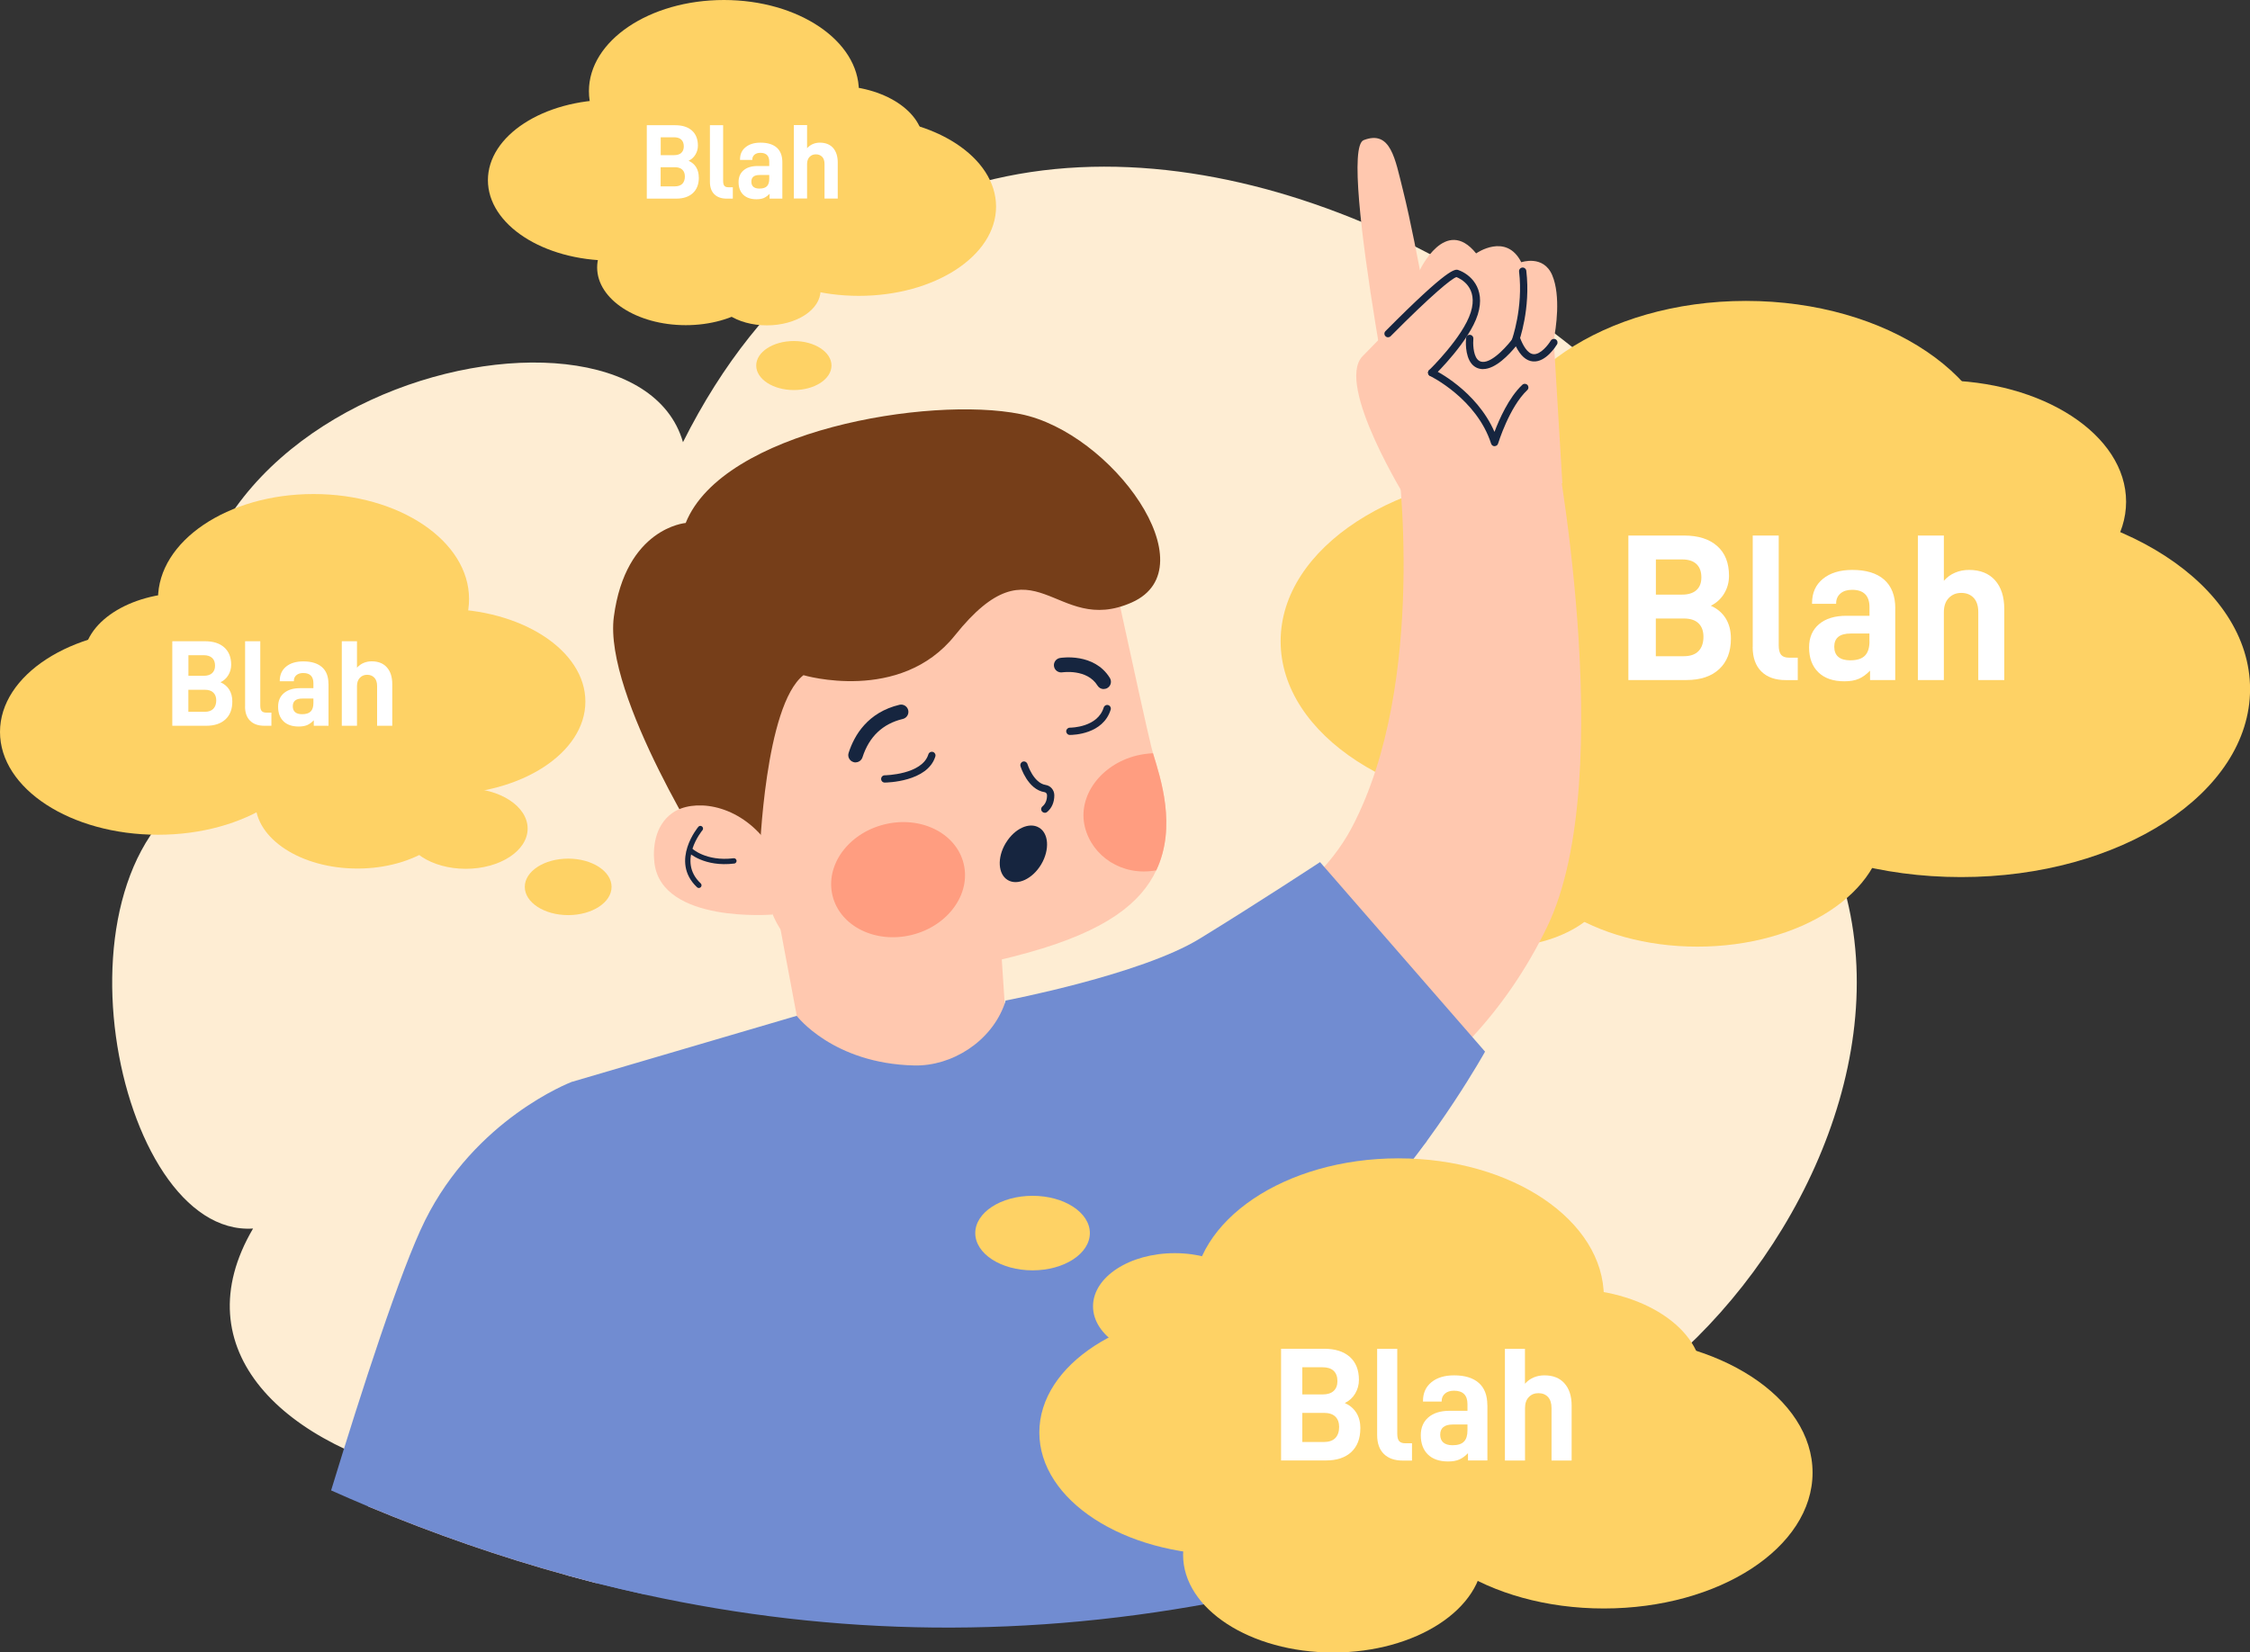 <svg width="422" height="310" viewBox="0 0 422 310" fill="none" xmlns="http://www.w3.org/2000/svg">
<rect x="0" y="0" width="422" height="310" fill="#333333" stroke="none"/>
<g clip-path="url(#clip0_113_50327)">
<path d="M185.619 251.356C185.619 251.356 207.874 294.13 248.516 264.998C295.719 302.735 381.441 203.949 334.76 144.914C357.086 79.787 188.004 -36.516 128.096 82.952C118.214 48.557 11.021 75.118 40.381 146.467C7.224 160.559 21.46 232.192 47.464 230.473C20.843 275.748 122.069 304.098 185.631 251.345L185.619 251.356Z" fill="#FEEDD3"/>
<path d="M327.464 121.139C353.914 121.139 375.355 106.658 375.355 88.795C375.355 70.932 353.914 56.451 327.464 56.451C301.015 56.451 279.574 70.932 279.574 88.795C279.574 106.658 301.015 121.139 327.464 121.139Z" fill="#FED265"/>
<path d="M289.04 152.084C316.02 152.084 337.892 137.853 337.892 120.297C337.892 102.742 316.02 88.51 289.04 88.51C262.06 88.51 240.189 102.742 240.189 120.297C240.189 137.853 262.06 152.084 289.04 152.084Z" fill="#FED265"/>
<path d="M318.354 177.59C337.694 177.59 353.373 167.391 353.373 154.81C353.373 142.23 337.694 132.031 318.354 132.031C299.013 132.031 283.334 142.23 283.334 154.81C283.334 167.391 299.013 177.59 318.354 177.59Z" fill="#FED265"/>
<path d="M363.741 116.908C383.082 116.908 398.761 106.709 398.761 94.128C398.761 81.548 383.082 71.349 363.741 71.349C344.4 71.349 328.722 81.548 328.722 94.128C328.722 106.709 344.4 116.908 363.741 116.908Z" fill="#FED265"/>
<path d="M367.81 164.541C397.745 164.541 422.012 148.749 422.012 129.269C422.012 109.79 397.745 93.998 367.81 93.998C337.875 93.998 313.608 109.79 313.608 129.269C313.608 148.749 337.875 164.541 367.81 164.541Z" fill="#FED265"/>
<path d="M281.211 177.661C292.925 177.661 302.422 171.484 302.422 163.865C302.422 156.246 292.925 150.07 281.211 150.07C269.496 150.07 260 156.246 260 163.865C260 171.484 269.496 177.661 281.211 177.661Z" fill="#FED265"/>
<path d="M324.641 119.8C324.641 122.265 323.905 124.173 322.434 125.536C320.963 126.899 318.923 127.575 316.301 127.575H305.411V100.469H315.874C318.52 100.469 320.584 101.121 322.067 102.437C323.55 103.74 324.285 105.601 324.285 108.019C324.285 109.228 323.988 110.33 323.383 111.337C322.778 112.345 321.936 113.115 320.869 113.637C322.102 114.182 323.039 114.988 323.68 116.031C324.321 117.074 324.641 118.33 324.641 119.8ZM310.571 111.551H315.483C316.657 111.551 317.559 111.266 318.176 110.709C318.792 110.152 319.101 109.358 319.101 108.327C319.101 107.225 318.792 106.395 318.176 105.814C317.559 105.234 316.657 104.949 315.483 104.949H310.571V111.551ZM319.492 119.444C319.492 118.366 319.184 117.536 318.567 116.932C317.95 116.327 317.025 116.031 315.791 116.031H310.56V123.106H315.791C317.025 123.106 317.95 122.786 318.567 122.146C319.184 121.506 319.492 120.606 319.492 119.456V119.444Z" fill="white"/>
<path d="M328.734 121.364V100.469H333.609V121.056C333.609 121.898 333.764 122.49 334.06 122.846C334.357 123.201 334.855 123.379 335.531 123.379H337.18V127.587H334.938C332.969 127.587 331.45 127.053 330.359 125.975C329.268 124.896 328.722 123.367 328.722 121.376L328.734 121.364Z" fill="white"/>
<path d="M355.461 114.146V127.575H350.739V125.809C350.063 126.52 349.351 127.03 348.64 127.338C347.916 127.658 347.003 127.812 345.911 127.812C343.811 127.812 342.186 127.243 341.035 126.117C339.885 124.991 339.303 123.438 339.303 121.447C339.303 119.61 339.92 118.164 341.154 117.109C342.388 116.055 344.108 115.521 346.303 115.521H350.633V113.909C350.633 111.74 349.541 110.65 347.37 110.65C346.457 110.65 345.721 110.875 345.188 111.338C344.654 111.8 344.381 112.404 344.381 113.163V113.281H339.861V113.127C339.861 111.219 340.537 109.702 341.901 108.588C343.266 107.474 345.104 106.917 347.406 106.917C350.004 106.917 351.997 107.521 353.385 108.742C354.773 109.963 355.473 111.764 355.473 114.146H355.461ZM350.621 120.309V118.852H347.086C345.045 118.852 344.025 119.681 344.025 121.329C344.025 122.976 345.021 123.877 347.014 123.877C348.296 123.877 349.221 123.581 349.79 122.988C350.36 122.395 350.633 121.507 350.633 120.298L350.621 120.309Z" fill="white"/>
<path d="M364.583 100.469V108.955C365.188 108.28 365.888 107.758 366.707 107.426C367.514 107.083 368.38 106.917 369.305 106.917C371.405 106.917 373.03 107.569 374.181 108.86C375.331 110.152 375.913 111.954 375.913 114.265V127.575H371.037V114.846C371.037 113.672 370.752 112.772 370.171 112.155C369.59 111.539 368.818 111.231 367.846 111.231C366.873 111.231 366.126 111.551 365.509 112.179C364.892 112.807 364.583 113.696 364.583 114.846V127.575H359.708V100.469H364.583Z" fill="white"/>
<path d="M135.771 34.205C149.753 34.205 161.087 26.548 161.087 17.102C161.087 7.657 149.753 0 135.771 0C121.79 0 110.456 7.657 110.456 17.102C110.456 26.548 121.79 34.205 135.771 34.205Z" fill="#FED265"/>
<path d="M114.703 48.889C127.511 48.889 137.895 42.135 137.895 33.802C137.895 25.469 127.511 18.714 114.703 18.714C101.894 18.714 91.511 25.469 91.511 33.802C91.511 42.135 101.894 48.889 114.703 48.889Z" fill="#FED265"/>
<path d="M128.618 61.002C137.797 61.002 145.238 56.157 145.238 50.181C145.238 44.205 137.797 39.36 128.618 39.36C119.439 39.36 111.998 44.205 111.998 50.181C111.998 56.157 119.439 61.002 128.618 61.002Z" fill="#FED265"/>
<path d="M156.579 37.725C165.758 37.725 173.199 32.88 173.199 26.904C173.199 20.928 165.758 16.083 156.579 16.083C147.4 16.083 139.959 20.928 139.959 26.904C139.959 32.88 147.4 37.725 156.579 37.725Z" fill="#FED265"/>
<path d="M161.087 55.503C175.297 55.503 186.817 48.005 186.817 38.756C186.817 29.507 175.297 22.009 161.087 22.009C146.876 22.009 135.356 29.507 135.356 38.756C135.356 48.005 146.876 55.503 161.087 55.503Z" fill="#FED265"/>
<path d="M148.892 73.174C152.79 73.174 155.95 71.115 155.95 68.575C155.95 66.036 152.79 63.977 148.892 63.977C144.993 63.977 141.833 66.036 141.833 68.575C141.833 71.115 144.993 73.174 148.892 73.174Z" fill="#FED265"/>
<path d="M143.826 61.038C149.389 61.038 153.898 58.103 153.898 54.484C153.898 50.864 149.389 47.929 143.826 47.929C138.264 47.929 133.755 50.864 133.755 54.484C133.755 58.103 138.264 61.038 143.826 61.038Z" fill="#FED265"/>
<path d="M131.073 33.304C131.073 34.548 130.706 35.52 129.958 36.219C129.211 36.907 128.179 37.262 126.838 37.262H121.31V23.49H126.625C127.965 23.49 129.021 23.822 129.769 24.486C130.516 25.149 130.896 26.098 130.896 27.318C130.896 27.935 130.741 28.492 130.433 29.001C130.124 29.511 129.697 29.902 129.152 30.163C129.78 30.447 130.255 30.85 130.575 31.384C130.896 31.917 131.062 32.557 131.062 33.304H131.073ZM123.92 29.108H126.411C127.005 29.108 127.467 28.966 127.776 28.681C128.084 28.397 128.25 27.994 128.25 27.473C128.25 26.916 128.096 26.489 127.776 26.192C127.467 25.896 127.005 25.754 126.411 25.754H123.92V29.108ZM128.452 33.114C128.452 32.569 128.298 32.142 127.977 31.834C127.669 31.526 127.194 31.372 126.566 31.372H123.908V34.963H126.566C127.194 34.963 127.657 34.797 127.977 34.477C128.286 34.157 128.452 33.695 128.452 33.114Z" fill="white"/>
<path d="M133.15 34.11V23.491H135.629V33.944C135.629 34.371 135.7 34.667 135.854 34.856C136.009 35.034 136.258 35.129 136.602 35.129H137.444V37.263H136.305C135.309 37.263 134.526 36.99 133.98 36.445C133.422 35.9 133.15 35.117 133.15 34.11Z" fill="white"/>
<path d="M146.733 30.436V37.263H144.336V36.362C143.992 36.717 143.636 36.978 143.269 37.144C142.901 37.298 142.438 37.381 141.881 37.381C140.813 37.381 139.994 37.097 139.401 36.528C138.82 35.959 138.523 35.165 138.523 34.157C138.523 33.221 138.832 32.486 139.461 31.953C140.089 31.419 140.955 31.147 142.082 31.147H144.277V30.329C144.277 29.227 143.719 28.67 142.616 28.67C142.153 28.67 141.786 28.788 141.513 29.014C141.24 29.251 141.098 29.559 141.098 29.938V29.997H138.796V29.914C138.796 28.942 139.14 28.172 139.84 27.615C140.528 27.046 141.465 26.762 142.64 26.762C143.957 26.762 144.965 27.07 145.677 27.686C146.377 28.302 146.733 29.215 146.733 30.436ZM144.277 33.565V32.83H142.474C141.43 32.83 140.92 33.245 140.92 34.086C140.92 34.928 141.43 35.378 142.438 35.378C143.091 35.378 143.565 35.224 143.85 34.928C144.135 34.631 144.277 34.169 144.277 33.565Z" fill="white"/>
<path d="M151.371 23.491V27.805C151.679 27.461 152.035 27.2 152.45 27.022C152.866 26.845 153.305 26.762 153.767 26.762C154.835 26.762 155.653 27.093 156.247 27.745C156.828 28.409 157.124 29.322 157.124 30.483V37.251H154.645V30.791C154.645 30.187 154.503 29.736 154.206 29.428C153.91 29.12 153.518 28.954 153.032 28.954C152.545 28.954 152.154 29.108 151.845 29.428C151.537 29.748 151.371 30.199 151.371 30.779V37.239H148.892V23.467H151.371V23.491Z" fill="white"/>
<path d="M58.804 132.078C74.915 132.078 87.975 123.259 87.975 112.38C87.975 101.501 74.915 92.682 58.804 92.682C42.694 92.682 29.634 101.501 29.634 112.38C29.634 123.259 42.694 132.078 58.804 132.078Z" fill="#FED265"/>
<path d="M83.076 149.003C97.831 149.003 109.791 141.219 109.791 131.616C109.791 122.014 97.831 114.229 83.076 114.229C68.322 114.229 56.361 122.014 56.361 131.616C56.361 141.219 68.322 149.003 83.076 149.003Z" fill="#FED265"/>
<path d="M67.037 162.941C77.612 162.941 86.184 157.364 86.184 150.484C86.184 143.605 77.612 138.028 67.037 138.028C56.463 138.028 47.891 143.605 47.891 150.484C47.891 157.364 56.463 162.941 67.037 162.941Z" fill="#FED265"/>
<path d="M34.83 136.132C45.404 136.132 53.976 130.555 53.976 123.675C53.976 116.796 45.404 111.219 34.83 111.219C24.255 111.219 15.683 116.796 15.683 123.675C15.683 130.555 24.255 136.132 34.83 136.132Z" fill="#FED265"/>
<path d="M29.634 156.6C46 156.6 59.267 147.967 59.267 137.317C59.267 126.667 46 118.034 29.634 118.034C13.267 118.034 0 126.667 0 137.317C0 147.967 13.267 156.6 29.634 156.6Z" fill="#FED265"/>
<path d="M106.565 171.676C111.059 171.676 114.703 169.304 114.703 166.378C114.703 163.452 111.059 161.08 106.565 161.08C102.07 161.08 98.427 163.452 98.427 166.378C98.427 169.304 102.07 171.676 106.565 171.676Z" fill="#FED265"/>
<path d="M87.359 162.988C93.766 162.988 98.961 159.608 98.961 155.439C98.961 151.269 93.766 147.889 87.359 147.889C80.951 147.889 75.757 151.269 75.757 155.439C75.757 159.608 80.951 162.988 87.359 162.988Z" fill="#FED265"/>
<path d="M43.572 131.604C43.572 133.05 43.145 134.164 42.279 134.958C41.425 135.752 40.227 136.155 38.685 136.155H32.315V120.297H38.436C39.99 120.297 41.188 120.677 42.054 121.447C42.92 122.217 43.359 123.296 43.359 124.706C43.359 125.406 43.181 126.057 42.825 126.65C42.469 127.243 41.983 127.693 41.354 127.989C42.078 128.309 42.623 128.783 43.003 129.388C43.383 130.004 43.572 130.739 43.572 131.592V131.604ZM35.34 126.78H38.211C38.898 126.78 39.42 126.614 39.788 126.283C40.144 125.951 40.334 125.489 40.334 124.896C40.334 124.256 40.156 123.758 39.788 123.426C39.432 123.094 38.898 122.917 38.211 122.917H35.34V126.78ZM40.559 131.403C40.559 130.775 40.381 130.289 40.014 129.933C39.658 129.577 39.112 129.4 38.388 129.4H35.328V133.536H38.388C39.112 133.536 39.646 133.346 40.014 132.967C40.37 132.588 40.559 132.066 40.559 131.391V131.403Z" fill="white"/>
<path d="M45.969 132.529V120.297H48.816V132.339C48.816 132.825 48.899 133.18 49.077 133.382C49.255 133.583 49.539 133.69 49.943 133.69H50.904V136.155H49.587C48.436 136.155 47.547 135.847 46.906 135.207C46.265 134.579 45.957 133.678 45.957 132.517L45.969 132.529Z" fill="white"/>
<path d="M61.616 128.297V136.155H58.852V135.124C58.449 135.539 58.045 135.835 57.618 136.025C57.191 136.203 56.669 136.297 56.017 136.297C54.795 136.297 53.834 135.966 53.17 135.314C52.493 134.65 52.161 133.749 52.161 132.576C52.161 131.497 52.517 130.656 53.241 130.04C53.964 129.423 54.961 129.103 56.254 129.103H58.781V128.167C58.781 126.899 58.14 126.259 56.871 126.259C56.337 126.259 55.91 126.389 55.59 126.662C55.269 126.934 55.115 127.29 55.115 127.729V127.8H52.47V127.705C52.47 126.591 52.873 125.702 53.668 125.05C54.463 124.398 55.542 124.078 56.883 124.078C58.401 124.078 59.564 124.434 60.382 125.145C61.201 125.856 61.604 126.911 61.604 128.309L61.616 128.297ZM58.781 131.9V131.047H56.705C55.507 131.047 54.913 131.533 54.913 132.493C54.913 133.453 55.495 133.986 56.657 133.986C57.405 133.986 57.95 133.809 58.282 133.465C58.615 133.121 58.781 132.6 58.781 131.889V131.9Z" fill="white"/>
<path d="M66.954 120.297V125.263C67.31 124.86 67.725 124.564 68.2 124.363C68.674 124.161 69.184 124.066 69.718 124.066C70.94 124.066 71.901 124.446 72.565 125.204C73.242 125.963 73.574 127.017 73.574 128.369V136.155H70.727V128.712C70.727 128.025 70.561 127.503 70.217 127.136C69.884 126.78 69.422 126.591 68.864 126.591C68.307 126.591 67.856 126.78 67.5 127.148C67.144 127.515 66.954 128.037 66.954 128.712V136.155H64.107V120.297H66.954Z" fill="white"/>
<path d="M216.249 141.311C217.661 145.981 220.745 155.059 216.866 163.273C214.007 169.317 207.637 174.603 192.784 178.727C177.861 182.864 167.196 183.433 159.805 182.662C151.478 181.785 144.846 175.29 143.66 167.006L138.974 134.259C138.974 134.259 155.938 104.013 183.721 94.353C189.059 92.493 201.077 98.099 206.439 96.842C206.439 96.842 214.173 132.955 215.965 140.244C216.048 140.576 216.142 140.943 216.261 141.323L216.249 141.311Z" fill="#FFC8AF"/>
<path d="M216.866 163.273C210.401 164.458 204.813 160.594 203.473 155.13C202.061 149.394 206.427 143.409 213.212 141.738C214.244 141.489 215.253 141.358 216.249 141.311C217.661 145.981 220.745 155.059 216.866 163.273Z" fill="#FF9D80"/>
<path d="M195.964 152.476C195.774 152.476 195.584 152.393 195.442 152.239C195.193 151.954 195.228 151.527 195.525 151.279C196.094 150.793 196.379 150.093 196.379 149.193C196.379 148.896 196.177 148.647 195.916 148.612C192.773 148.126 191.444 143.907 191.396 143.729C191.29 143.373 191.491 142.994 191.847 142.875C192.203 142.769 192.583 142.97 192.701 143.326C192.701 143.361 193.828 146.905 196.13 147.261C197.055 147.403 197.743 148.233 197.743 149.193C197.743 150.496 197.281 151.575 196.403 152.321C196.272 152.428 196.118 152.487 195.964 152.487V152.476Z" fill="#16253F"/>
<path d="M160.458 143.029C160.316 143.029 160.173 143.006 160.043 142.958C159.331 142.733 158.928 141.963 159.165 141.24C160.233 137.909 162.759 133.643 168.691 132.22C169.426 132.043 170.162 132.493 170.34 133.228C170.518 133.963 170.067 134.697 169.331 134.875C165.559 135.776 163.008 138.194 161.763 142.069C161.573 142.65 161.039 143.018 160.47 143.018L160.458 143.029Z" fill="#16253F"/>
<path d="M207.008 129.269C206.545 129.269 206.107 129.044 205.846 128.617C203.876 125.429 199.297 126.129 199.25 126.129C198.502 126.247 197.802 125.749 197.684 125.003C197.565 124.268 198.063 123.568 198.799 123.438C199.06 123.391 205.217 122.419 208.159 127.183C208.55 127.823 208.36 128.665 207.72 129.056C207.494 129.198 207.245 129.257 207.008 129.257V129.269Z" fill="#16253F"/>
<path d="M142.486 160.238C142.486 160.238 143.435 132.339 150.695 126.662C150.695 126.662 168.821 132.055 179.095 119.207C194.208 100.303 197.719 119.527 212.299 113.008C226.878 106.49 208.55 81.115 191.373 77.678C174.207 74.241 135.546 80.807 128.606 98.111C128.606 98.111 117.336 98.999 115.13 115.711C113.16 130.573 133.541 162.182 133.541 162.182L142.924 161.471L142.486 160.25V160.238Z" fill="#763E19"/>
<path d="M144.929 171.569C144.929 171.569 124.145 173.299 122.746 161.91C122.425 159.314 122.698 154.893 126.162 152.475C129.828 149.927 137.859 150.532 143.423 157.465L144.917 171.557L144.929 171.569Z" fill="#FFC8AF"/>
<path d="M196.367 158.01C196.462 159.278 196.106 160.784 195.276 162.17C193.662 164.873 190.851 166.2 189.012 165.098C187.173 164.007 186.995 160.914 188.609 158.2C188.632 158.164 188.656 158.129 188.68 158.093C190.305 155.438 193.057 154.17 194.872 155.261C195.762 155.782 196.272 156.79 196.367 157.998V158.01Z" fill="#16253F"/>
<path d="M144.763 165.667L150.339 195.356L177.564 218.396L188.632 191.243L187.672 176.689C187.672 176.689 150.588 177.72 144.763 165.655V165.667Z" fill="#FFC8AF"/>
<path d="M232.347 299.712L230.912 300.009C193.045 307.546 156.591 306.942 120.931 299.143C117.894 298.468 114.857 297.757 111.832 296.998C110.017 296.524 108.214 296.05 106.399 295.552C106.695 251.119 107.359 202.929 107.359 202.929L149.425 190.568C149.425 190.568 156.211 199.54 171.49 199.883C178.501 200.037 185.904 195.439 188.431 188.304C188.49 188.15 188.549 187.984 188.597 187.818C188.597 187.794 188.597 187.794 188.597 187.771C188.597 187.771 188.597 187.763 188.597 187.747C192.298 188.896 197.814 190.473 203.58 192.061C215.597 195.379 228.717 198.793 228.717 198.793C228.717 198.793 228.954 206.165 229.358 217.851C229.571 224.049 229.832 231.481 230.117 239.647C230.2 242.017 230.283 244.47 230.378 246.959C230.947 263.351 231.636 282.017 232.324 299.724L232.347 299.712Z" fill="#718CD1"/>
<path d="M165.939 146.81C165.559 146.81 165.262 146.514 165.262 146.135C165.262 145.755 165.559 145.447 165.939 145.447C166.01 145.447 172.95 145.329 174.124 141.512C174.231 141.157 174.622 140.955 174.978 141.062C175.334 141.169 175.536 141.548 175.429 141.915C173.958 146.692 166.271 146.81 165.951 146.81H165.939Z" fill="#16253F"/>
<path d="M200.697 137.874C200.697 137.874 200.661 137.874 200.65 137.874C200.27 137.874 199.973 137.554 199.973 137.186C199.973 136.819 200.282 136.511 200.65 136.511C200.65 136.511 200.65 136.511 200.661 136.511C200.899 136.511 205.857 136.464 207.008 132.73C207.115 132.375 207.494 132.173 207.862 132.28C208.218 132.386 208.42 132.778 208.313 133.133C206.889 137.744 201.326 137.874 200.685 137.874H200.697Z" fill="#16253F"/>
<path d="M264.057 94.128C264.057 94.128 250.676 28.255 255.765 26.288C260.854 24.32 261.661 29.855 263.108 35.568C264.555 41.28 266.311 50.667 266.311 50.667L291.377 63.171L293.026 90.644L264.057 94.128Z" fill="#FFC8AF"/>
<path d="M266.299 50.679C266.299 50.679 271.092 40.391 276.857 47.538C276.857 47.538 282.468 43.568 285.327 49.197C285.327 49.197 289.479 47.74 291.128 51.627C292.777 55.514 291.828 61.749 291.401 63.74C290.535 67.746 285.291 68.67 284.461 63.645C284.461 63.645 281.151 68.883 277.984 68.552C274.817 68.22 275.742 62.721 275.742 62.721C275.742 62.721 273.512 67.841 270.273 66.406C267.046 64.972 266.299 50.679 266.299 50.679Z" fill="#FFC8AF"/>
<path d="M264.057 94.128C264.057 94.128 250.32 72.166 255.563 66.821C260.723 61.559 270.783 50.904 273.31 51.295C275.837 51.686 279.241 54.72 275.671 60.635C272.1 66.561 268.529 69.915 268.529 69.915C268.529 69.915 277.877 74.62 277.865 82.418C277.853 90.205 264.069 94.128 264.069 94.128H264.057Z" fill="#FFC8AF"/>
<path d="M207.85 201.91C200.709 196.624 202.773 185.507 211.314 183.042C226.689 178.609 245.586 170.289 253.523 155.284C267.912 128.049 262.088 85.547 262.088 85.547L291.199 80.392C291.199 80.392 303.928 145.471 290.167 173.892C274.105 207.077 244.614 216.358 233.83 221.122L207.862 201.922L207.85 201.91Z" fill="#FFC8AF"/>
<path d="M284.188 64.7C284.105 64.7 284.034 64.688 283.951 64.652C283.595 64.522 283.417 64.131 283.548 63.775C283.571 63.716 285.719 57.766 284.912 50.952C284.865 50.572 285.137 50.24 285.505 50.193C285.885 50.157 286.217 50.418 286.264 50.785C287.118 57.932 284.924 63.989 284.829 64.237C284.722 64.51 284.461 64.688 284.188 64.688V64.7Z" fill="#16253F"/>
<path d="M278.162 69.239C278.091 69.239 278.02 69.239 277.937 69.239C277.165 69.18 276.525 68.848 276.027 68.267C274.698 66.679 274.935 63.764 274.971 63.432C275.006 63.052 275.339 62.78 275.718 62.815C276.098 62.851 276.371 63.183 276.335 63.562C276.264 64.297 276.264 66.418 277.082 67.39C277.343 67.698 277.652 67.853 278.043 67.888C280.036 68.042 283.026 64.51 283.915 63.254C284.058 63.052 284.307 62.946 284.556 62.969C284.805 63.005 285.019 63.171 285.102 63.396C285.612 64.735 286.466 66.347 287.617 66.442C288.957 66.549 290.404 64.652 290.855 63.906C291.045 63.586 291.472 63.479 291.792 63.669C292.113 63.858 292.219 64.273 292.03 64.605C291.816 64.949 289.918 68.007 287.51 67.805C286.264 67.698 285.185 66.75 284.307 64.972C283.073 66.49 280.499 69.239 278.162 69.239Z" fill="#16253F"/>
<path d="M268.517 70.602C268.339 70.602 268.162 70.531 268.031 70.401C267.77 70.128 267.77 69.701 268.043 69.441C268.102 69.381 274.39 63.254 275.849 58.596C277.332 53.879 273.891 52.267 273.168 51.983C272.302 52.22 268.589 55.242 260.818 63.076C260.557 63.337 260.118 63.349 259.857 63.076C259.585 62.815 259.585 62.377 259.857 62.116C271.815 50.063 272.93 50.454 273.535 50.667C275.623 51.402 278.743 53.974 277.165 59.011C275.6 63.989 269.277 70.164 269.016 70.424C268.885 70.555 268.707 70.614 268.541 70.614L268.517 70.602Z" fill="#16253F"/>
<path d="M280.321 83.71C280.024 83.71 279.763 83.521 279.669 83.236C276.964 74.809 268.304 70.578 268.221 70.531C267.877 70.365 267.734 69.962 267.9 69.618C268.067 69.275 268.47 69.132 268.814 69.298C269.17 69.464 276.904 73.245 280.297 81.02C281.187 78.673 282.978 74.584 285.517 72.19C285.79 71.929 286.217 71.941 286.478 72.214C286.739 72.486 286.727 72.913 286.454 73.174C283.073 76.362 280.997 83.153 280.973 83.213C280.89 83.497 280.629 83.698 280.321 83.698V83.71Z" fill="#16253F"/>
<path d="M188.621 187.7C188.621 187.7 213.96 182.864 224.969 176.12C235.966 169.376 247.579 161.732 247.579 161.732L278.53 197.288C278.53 197.288 244.281 259.12 212.548 247.042C180.815 234.977 188.621 187.7 188.621 187.7Z" fill="#718CD1"/>
<path d="M267.663 213.999C267.485 214.212 265.326 216.737 262.183 221.158L262.159 221.181C262.159 221.205 262.135 221.217 262.123 221.241C256.548 229.063 247.911 242.764 241.6 260.032C237.365 271.623 235.574 285.869 234.245 299.333L232.347 299.724L230.912 300.021L223.237 248.524L222.667 244.743L230.129 239.635L267.651 213.999H267.663Z" fill="#718CD1"/>
<path d="M131.358 155.438C131.358 155.438 126.245 161.542 131.073 166.082" stroke="#16253F" stroke-miterlimit="10" stroke-linecap="round"/>
<path d="M129.484 159.563C129.484 159.563 132.224 162.17 137.645 161.507" stroke="#16253F" stroke-miterlimit="10" stroke-linecap="round"/>
<path d="M113.766 285.17L111.832 296.987C110.017 296.512 108.214 296.038 106.399 295.541C93.883 292.104 81.451 287.778 69.078 282.622C69.707 278.782 70.383 274.966 71.106 271.185C79.565 227.013 106.932 203.273 107.36 202.917L113.766 285.17Z" fill="#FFC8AF"/>
<path d="M120.931 299.132C117.894 298.456 114.857 297.745 111.832 296.987C110.017 296.512 108.214 296.038 106.399 295.541C93.883 292.104 81.451 287.778 69.078 282.622C66.753 281.638 64.416 280.643 62.102 279.6C67.797 260.945 75.152 238.165 79.707 228.98C89.174 209.946 106.802 203.119 107.348 202.917C125.273 227.475 124.407 269.632 120.919 299.132H120.931Z" fill="#718CD1"/>
<path d="M262.278 269.336C283.558 269.336 300.808 257.688 300.808 243.321C300.808 228.953 283.558 217.306 262.278 217.306C240.998 217.306 223.747 228.953 223.747 243.321C223.747 257.688 240.998 269.336 262.278 269.336Z" fill="#FED265"/>
<path d="M230.224 291.7C249.715 291.7 265.516 281.417 265.516 268.731C265.516 256.046 249.715 245.762 230.224 245.762C210.733 245.762 194.932 256.046 194.932 268.731C194.932 281.417 210.733 291.7 230.224 291.7Z" fill="#FED265"/>
<path d="M250.035 310.012C265.576 310.012 278.174 301.813 278.174 291.7C278.174 281.587 265.576 273.389 250.035 273.389C234.494 273.389 221.896 281.587 221.896 291.7C221.896 301.813 234.494 310.012 250.035 310.012Z" fill="#FED265"/>
<path d="M293.94 274.705C307.908 274.705 319.231 267.334 319.231 258.242C319.231 249.15 307.908 241.78 293.94 241.78C279.971 241.78 268.648 249.15 268.648 258.242C268.648 267.334 279.971 274.705 293.94 274.705Z" fill="#FED265"/>
<path d="M300.808 301.751C322.429 301.751 339.956 290.342 339.956 276.269C339.956 262.196 322.429 250.787 300.808 250.787C279.188 250.787 261.661 262.196 261.661 276.269C261.661 290.342 279.188 301.751 300.808 301.751Z" fill="#FED265"/>
<path d="M193.662 238.319C199.598 238.319 204.41 235.189 204.41 231.327C204.41 227.465 199.598 224.334 193.662 224.334C187.727 224.334 182.915 227.465 182.915 231.327C182.915 235.189 187.727 238.319 193.662 238.319Z" fill="#FED265"/>
<path d="M220.33 255.03C228.795 255.03 235.657 250.568 235.657 245.063C235.657 239.558 228.795 235.095 220.33 235.095C211.865 235.095 205.003 239.558 205.003 245.063C205.003 250.568 211.865 255.03 220.33 255.03Z" fill="#FED265"/>
<path d="M255.136 267.973C255.136 269.881 254.567 271.351 253.44 272.406C252.301 273.46 250.723 273.982 248.695 273.982H240.272V253.028H248.362C250.415 253.028 252.004 253.537 253.155 254.545C254.294 255.552 254.875 256.998 254.875 258.859C254.875 259.795 254.638 260.648 254.175 261.431C253.713 262.213 253.06 262.805 252.23 263.208C253.179 263.635 253.902 264.251 254.401 265.057C254.899 265.863 255.148 266.835 255.148 267.973H255.136ZM244.258 261.597H248.054C248.967 261.597 249.655 261.383 250.13 260.945C250.604 260.506 250.842 259.902 250.842 259.108C250.842 258.254 250.604 257.614 250.13 257.164C249.655 256.714 248.956 256.5 248.054 256.5H244.258V261.597ZM251.162 267.7C251.162 266.871 250.925 266.219 250.45 265.757C249.976 265.294 249.264 265.057 248.303 265.057H244.258V270.521H248.303C249.252 270.521 249.964 270.272 250.45 269.774C250.925 269.277 251.162 268.589 251.162 267.688V267.7Z" fill="white"/>
<path d="M258.292 269.194V253.04H262.064V268.957C262.064 269.609 262.183 270.071 262.408 270.343C262.645 270.616 263.025 270.758 263.547 270.758H264.828V274.006H263.096C261.578 274.006 260.391 273.591 259.549 272.761C258.707 271.932 258.292 270.746 258.292 269.206V269.194Z" fill="white"/>
<path d="M278.969 263.6V273.982H275.327V272.619C274.805 273.164 274.259 273.555 273.702 273.804C273.144 274.053 272.444 274.172 271.59 274.172C269.965 274.172 268.707 273.733 267.818 272.868C266.928 272.003 266.477 270.794 266.477 269.253C266.477 267.831 266.952 266.717 267.901 265.899C268.85 265.081 270.178 264.666 271.887 264.666H275.232V263.422C275.232 261.739 274.39 260.897 272.705 260.897C271.993 260.897 271.436 261.075 271.021 261.431C270.605 261.786 270.392 262.26 270.392 262.841V262.936H266.892V262.817C266.892 261.336 267.414 260.174 268.47 259.309C269.526 258.444 270.937 258.017 272.729 258.017C274.734 258.017 276.276 258.491 277.343 259.428C278.423 260.364 278.957 261.763 278.957 263.6H278.969ZM275.232 268.364V267.238H272.492C270.914 267.238 270.119 267.878 270.119 269.146C270.119 270.414 270.89 271.126 272.432 271.126C273.429 271.126 274.141 270.9 274.579 270.438C275.018 269.988 275.232 269.289 275.232 268.352V268.364Z" fill="white"/>
<path d="M286.015 253.04V259.594C286.478 259.072 287.024 258.669 287.652 258.408C288.281 258.148 288.945 258.017 289.657 258.017C291.282 258.017 292.54 258.515 293.43 259.523C294.319 260.53 294.77 261.917 294.77 263.694V273.994H290.998V264.157C290.998 263.244 290.772 262.557 290.333 262.071C289.883 261.597 289.289 261.36 288.542 261.36C287.795 261.36 287.213 261.597 286.739 262.094C286.264 262.58 286.027 263.268 286.027 264.157V273.994H282.255V253.04H286.027H286.015Z" fill="white"/>
<path d="M170.993 175.396C177.781 173.729 182.142 167.735 180.733 162.007C179.324 156.28 172.679 152.989 165.89 154.656C159.102 156.323 154.741 162.318 156.15 168.045C157.559 173.772 164.204 177.063 170.993 175.396Z" fill="#FF9D80"/>
</g>
<defs>
<clipPath id="clip0_113_50327">
<rect width="422" height="310" fill="white"/>
</clipPath>
</defs>
</svg>
